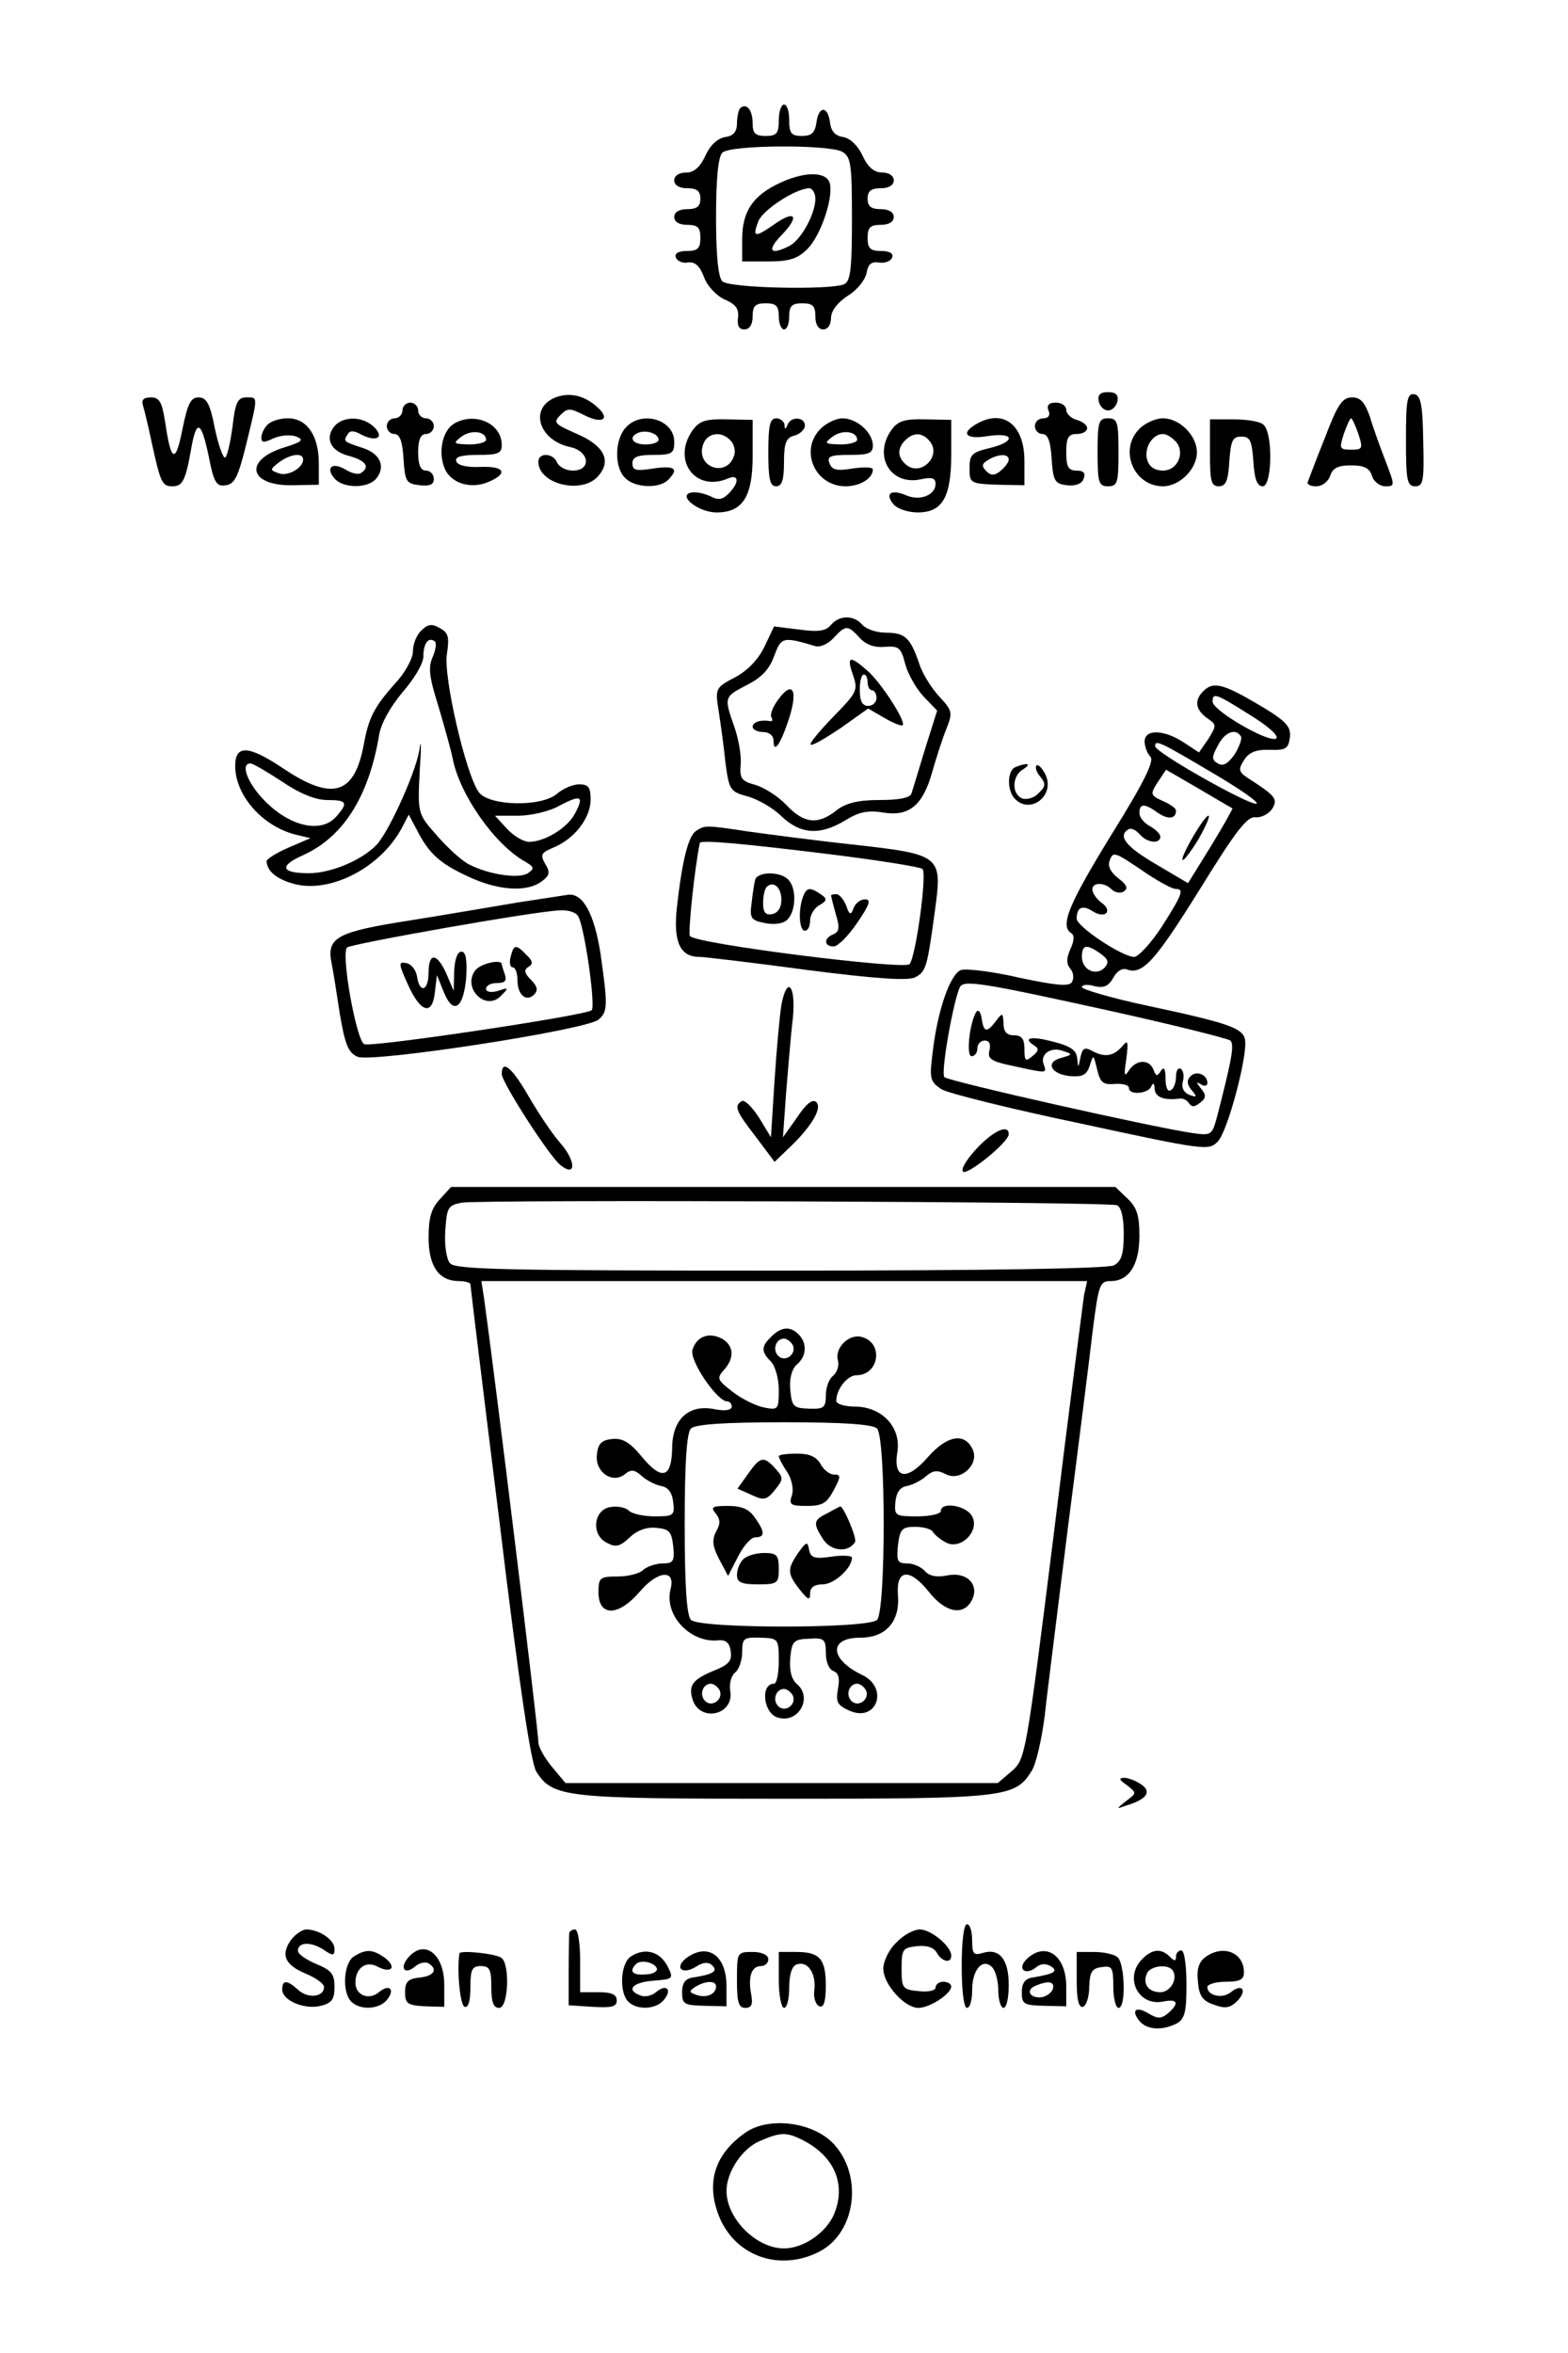 <?xml version="1.0" standalone="no"?>
<!DOCTYPE svg PUBLIC "-//W3C//DTD SVG 20010904//EN"
 "http://www.w3.org/TR/2001/REC-SVG-20010904/DTD/svg10.dtd">
<svg version="1.0" xmlns="http://www.w3.org/2000/svg"
 width="300pt" height="450pt" viewBox="0 0 300 450"
 preserveAspectRatio="xMidYMid meet">
<g transform="translate(0,450) scale(0.1,-0.1)"
fill="#000000" stroke="none">
<path d="M1416 4293 c-3 -3 -6 -17 -6 -29 0 -16 -7 -24 -22 -26 -14 -2 -29
-15 -38 -35 -10 -22 -22 -33 -37 -33 -14 0 -23 -6 -23 -15 0 -9 9 -15 25 -15
18 0 25 -5 25 -20 0 -15 -7 -20 -25 -20 -16 0 -25 -6 -25 -15 0 -9 9 -15 25
-15 20 0 25 -5 25 -25 0 -20 -5 -25 -26 -25 -16 0 -24 -5 -21 -12 2 -7 13 -12
23 -10 14 2 23 -7 31 -28 6 -17 24 -36 40 -43 21 -9 27 -18 25 -34 -2 -16 2
-23 12 -23 10 0 16 9 16 25 0 20 5 25 25 25 20 0 25 -5 25 -25 0 -14 5 -25 10
-25 6 0 10 11 10 25 0 20 5 25 25 25 20 0 25 -5 25 -25 0 -16 6 -25 15 -25 9
0 15 9 15 23 1 14 13 29 33 42 18 11 33 31 35 43 3 17 9 22 24 20 12 -2 23 3
25 10 3 7 -5 12 -21 12 -21 0 -26 5 -26 25 0 20 5 25 25 25 16 0 25 6 25 15 0
9 -9 15 -25 15 -18 0 -25 5 -25 20 0 15 7 20 25 20 16 0 25 6 25 15 0 9 -9 15
-22 15 -16 0 -28 11 -38 33 -9 19 -24 33 -37 35 -15 2 -23 11 -25 28 -4 32
-22 32 -26 -1 -3 -19 -9 -25 -28 -25 -20 0 -24 5 -24 30 0 17 -4 30 -10 30 -5
0 -10 -13 -10 -30 0 -25 -4 -30 -25 -30 -20 0 -25 5 -25 24 0 26 -12 40 -24
29z m195 -83 c17 -10 19 -22 19 -129 0 -99 -3 -120 -16 -125 -30 -11 -219 -7
-232 6 -8 8 -12 50 -12 123 0 73 4 115 12 123 15 15 201 16 229 2z"/>
<path d="M1494 4151 c-53 -24 -74 -55 -74 -108 l0 -43 50 0 c40 0 56 5 75 24
24 24 49 94 43 124 -5 24 -46 25 -94 3z m66 -31 c0 -29 -27 -78 -49 -90 -37
-19 -45 -10 -16 20 36 37 27 50 -15 20 -36 -25 -41 -24 -29 7 8 21 70 62 97
63 6 0 12 -9 12 -20z"/>
<path d="M1063 3740 c-51 -20 -33 -82 28 -95 37 -8 41 -45 5 -45 -13 0 -26 7
-30 15 -7 19 -36 20 -36 2 0 -43 83 -63 114 -28 27 30 12 59 -42 82 -41 18
-44 21 -30 35 14 14 18 14 46 0 35 -18 51 -7 24 16 -24 22 -53 28 -79 18z"/>
<path d="M2102 3733 c2 -10 10 -18 18 -18 8 0 16 8 18 18 2 12 -3 17 -18 17
-15 0 -20 -5 -18 -17z"/>
<path d="M2690 3659 c0 -78 2 -89 18 -89 15 0 17 10 15 87 -1 70 -5 87 -17 89
-14 2 -16 -12 -16 -87z"/>
<path d="M274 3723 c3 -10 10 -40 16 -68 17 -78 20 -85 40 -85 19 0 25 10 36
73 10 56 19 52 33 -14 10 -52 15 -60 33 -57 17 2 24 17 39 78 23 94 23 90 0
90 -16 0 -21 -10 -26 -55 -4 -30 -10 -57 -14 -60 -4 -2 -13 23 -20 56 -9 47
-16 59 -31 59 -15 0 -21 -12 -31 -61 -13 -67 -22 -63 -33 14 -6 38 -11 47 -27
47 -15 0 -19 -5 -15 -17z"/>
<path d="M2535 3663 c-17 -42 -31 -80 -33 -85 -2 -4 5 -8 16 -8 12 0 23 9 27
20 5 15 15 20 40 20 25 0 35 -5 40 -20 3 -11 15 -20 26 -20 18 0 18 1 0 48
-10 26 -24 64 -30 85 -10 28 -18 37 -34 37 -19 0 -28 -14 -52 -77z m64 7 c9
-28 8 -30 -14 -30 -22 0 -23 2 -14 30 6 17 12 30 14 30 2 0 8 -13 14 -30z"/>
<path d="M770 3715 c0 -8 -7 -15 -15 -15 -8 0 -15 -7 -15 -15 0 -8 7 -15 14
-15 11 0 16 -14 18 -47 3 -44 5 -48 31 -51 19 -2 27 1 27 12 0 9 -7 16 -15 16
-10 0 -15 11 -15 35 0 24 5 35 15 35 8 0 15 7 15 15 0 8 -7 15 -15 15 -8 0
-15 7 -15 15 0 8 -7 15 -15 15 -8 0 -15 -7 -15 -15z"/>
<path d="M2006 3715 c4 -9 0 -15 -10 -15 -9 0 -16 -7 -16 -15 0 -8 7 -15 14
-15 11 0 16 -14 18 -47 3 -43 6 -48 29 -51 17 -2 29 3 32 12 5 11 0 16 -13 16
-16 0 -20 7 -20 35 0 28 4 35 20 35 11 0 20 5 20 11 0 6 -9 13 -20 16 -11 3
-20 12 -20 19 0 8 -9 14 -20 14 -13 0 -18 -5 -14 -15z"/>
<path d="M512 3688 c-7 -7 -12 -18 -12 -25 0 -10 5 -10 24 -1 14 6 33 7 43 3
15 -6 11 -10 -21 -20 -81 -24 -71 -75 15 -73 l49 1 0 41 c0 53 -23 86 -59 86
-15 0 -32 -5 -39 -12z m68 -67 c0 -16 -30 -33 -47 -26 -17 6 -17 7 1 21 22 16
46 19 46 5z"/>
<path d="M640 3685 c-19 -23 -8 -48 28 -57 32 -9 41 -21 22 -33 -5 -3 -18 0
-29 7 -25 15 -39 4 -21 -17 16 -19 64 -20 80 0 18 22 8 47 -25 58 -37 12 -39
13 -30 26 4 8 12 8 26 0 29 -15 45 -6 25 14 -21 21 -59 22 -76 2z"/>
<path d="M869 3690 c-22 -13 -31 -53 -19 -84 11 -30 51 -43 86 -27 37 16 29
30 -17 28 -26 -1 -44 3 -46 11 -3 8 9 12 41 12 39 0 46 3 46 19 0 41 -51 64
-91 41z m61 -31 c0 -5 -15 -9 -32 -9 -31 1 -32 2 -15 15 19 14 47 10 47 -6z"/>
<path d="M1197 3682 c-21 -23 -22 -76 -1 -96 18 -19 65 -21 82 -4 22 22 13 28
-28 22 -33 -5 -40 -4 -40 10 0 12 10 16 40 16 36 0 40 3 40 25 0 43 -63 61
-93 27z m63 -23 c0 -5 -11 -9 -25 -9 -26 0 -34 15 -12 23 16 5 37 -3 37 -14z"/>
<path d="M1325 3677 c-40 -57 5 -119 68 -92 21 9 22 -8 1 -29 -12 -12 -20 -13
-35 -5 -11 5 -27 9 -36 7 -28 -5 13 -38 48 -38 50 0 69 30 69 108 l0 69 -50 1
c-40 1 -52 -3 -65 -21z m74 -21 c6 -7 9 -20 5 -29 -15 -41 -73 -20 -59 22 7
24 37 28 54 7z"/>
<path d="M1470 3635 c0 -51 3 -65 15 -65 11 0 15 12 15 46 0 37 4 47 20 51 11
3 20 12 20 19 0 17 -27 18 -33 2 -4 -10 -6 -10 -6 0 -1 6 -8 12 -16 12 -12 0
-15 -14 -15 -65z"/>
<path d="M1570 3680 c-41 -41 -11 -110 48 -110 27 0 52 15 52 32 0 5 -17 5
-39 2 -30 -5 -39 -3 -44 10 -5 13 1 16 38 16 37 0 45 3 45 18 0 25 -31 52 -58
52 -12 0 -31 -9 -42 -20z m70 -21 c0 -5 -15 -9 -32 -9 -31 1 -32 2 -15 15 19
14 47 10 47 -6z"/>
<path d="M1705 3677 c-34 -49 -2 -105 55 -94 22 5 30 3 30 -8 0 -22 -30 -34
-57 -22 -28 12 -41 3 -23 -18 7 -8 27 -15 46 -15 47 0 64 29 64 111 l0 66 -50
1 c-40 1 -52 -3 -65 -21z m74 -21 c23 -28 -17 -68 -45 -45 -17 14 -18 31 -2
47 16 16 33 15 47 -2z"/>
<path d="M1868 3689 c-31 -18 -20 -30 22 -23 52 8 54 -11 3 -23 -33 -8 -38
-12 -38 -38 0 -29 1 -30 53 -32 l52 -1 0 47 c0 69 -41 100 -92 70z m62 -68 c0
-5 -7 -14 -15 -21 -12 -10 -19 -10 -28 -1 -9 9 -9 14 3 21 19 12 40 13 40 1z"/>
<path d="M2100 3635 c0 -58 2 -65 20 -65 18 0 20 7 20 65 0 58 -2 65 -20 65
-18 0 -20 -7 -20 -65z"/>
<path d="M2180 3680 c-40 -40 -11 -110 45 -110 32 0 65 33 65 65 0 32 -33 65
-65 65 -14 0 -34 -9 -45 -20z m70 -25 c18 -21 3 -55 -25 -55 -15 0 -26 7 -30
20 -7 23 10 50 30 50 7 0 18 -7 25 -15z"/>
<path d="M2315 3634 c0 -54 2 -64 17 -64 13 0 18 10 20 48 3 39 6 47 23 47 17
0 20 -8 23 -47 2 -34 7 -48 18 -48 18 0 20 103 1 118 -6 6 -32 10 -57 10 l-45
0 0 -64z"/>
<path d="M1590 3305 c-10 -12 -24 -14 -61 -9 l-48 6 -18 -38 c-12 -25 -32 -46
-56 -59 -38 -20 -39 -21 -32 -65 4 -25 10 -69 13 -99 7 -52 9 -55 42 -64 19
-5 49 -22 65 -38 37 -35 74 -37 122 -8 26 16 43 20 73 15 50 -8 76 14 94 79 8
28 20 65 27 82 12 30 11 34 -14 61 -14 15 -32 43 -38 62 -17 50 -27 60 -64 60
-18 0 -38 7 -45 15 -16 19 -44 19 -60 0z m55 -25 c12 -13 28 -19 48 -17 27 2
31 -2 39 -33 5 -19 21 -47 35 -62 l26 -27 -23 -73 c-12 -40 -24 -79 -26 -85
-2 -9 -24 -13 -61 -13 -42 0 -65 -6 -83 -20 -35 -28 -62 -25 -95 10 -16 17
-43 34 -60 39 -26 7 -30 12 -28 38 2 17 -4 50 -12 73 -20 57 -20 57 24 80 28
14 43 30 52 55 14 37 16 38 80 19 9 -2 24 5 34 16 23 25 27 25 50 0z"/>
<path d="M1632 3209 c10 -29 8 -33 -38 -80 -26 -27 -46 -51 -43 -53 3 -3 28
12 58 32 l52 37 31 -18 c17 -10 33 -16 35 -14 7 7 -41 81 -67 104 -34 30 -41
29 -28 -8z m28 -14 c0 -8 4 -15 8 -15 5 0 9 -7 9 -15 0 -8 -7 -15 -16 -15 -11
0 -16 9 -16 30 0 17 3 30 8 30 4 0 7 -7 7 -15z"/>
<path d="M1486 3158 c-8 -12 -13 -25 -10 -30 3 -5 2 -8 -3 -7 -18 3 -33 -2
-33 -11 0 -5 9 -10 20 -10 12 0 20 -7 20 -17 0 -24 12 -9 27 35 22 63 10 85
-21 40z"/>
<path d="M806 3294 c-9 -8 -16 -26 -16 -40 0 -13 -15 -41 -34 -61 -41 -46 -51
-67 -60 -117 -18 -96 -60 -109 -155 -45 -66 44 -91 45 -91 4 0 -56 52 -115
115 -131 l29 -7 -42 -18 c-23 -10 -42 -22 -42 -26 1 -19 19 -34 51 -43 70 -20
169 31 209 109 l12 23 15 -28 c23 -46 44 -65 98 -90 57 -27 112 -31 141 -10
16 12 17 18 7 34 -10 18 -8 21 18 32 39 17 69 56 69 91 0 23 -4 29 -22 29 -12
0 -30 -8 -41 -17 -29 -27 -131 -25 -151 2 -25 35 -68 221 -61 264 5 33 3 41
-14 50 -15 9 -23 7 -35 -5z m22 -50 c-9 -20 -7 -38 10 -92 11 -37 24 -83 28
-102 13 -69 80 -165 139 -198 17 -10 18 -13 5 -22 -17 -11 -73 -3 -111 16 -15
7 -43 33 -63 56 -37 42 -37 42 -33 123 3 44 3 64 0 45 -4 -39 -56 -155 -81
-184 -27 -30 -88 -56 -131 -56 -54 0 -58 14 -10 35 76 35 124 111 144 227 3
23 21 55 45 84 22 25 40 55 40 68 0 25 9 38 21 30 5 -2 3 -16 -3 -30z m-288
-239 c34 -23 64 -35 86 -35 38 0 41 -5 17 -32 -31 -35 -98 -16 -147 42 -26 31
-34 60 -17 60 5 0 32 -16 61 -35z m560 -61 c-15 -28 -58 -54 -88 -54 -10 0
-29 11 -42 25 l-23 25 44 0 c24 0 60 8 79 19 42 22 48 19 30 -15z"/>
<path d="M2302 3178 c-17 -17 -15 -35 7 -51 19 -13 19 -14 3 -40 l-18 -26 -29
19 c-38 25 -75 26 -75 2 0 -10 5 -23 11 -29 8 -8 -12 -49 -75 -150 -81 -132
-99 -174 -76 -188 6 -4 5 -15 -2 -30 -8 -18 -8 -28 0 -38 6 -7 7 -18 3 -25 -5
-9 -29 -7 -100 8 -51 12 -102 18 -112 15 -21 -7 -46 -79 -55 -161 -6 -47 -4
-53 17 -67 13 -8 134 -38 268 -66 236 -51 244 -52 261 -34 19 19 58 167 52
195 -4 22 -34 32 -184 64 -71 15 -128 32 -128 36 0 5 11 6 24 2 18 -4 27 0 36
16 7 13 17 19 26 16 30 -11 54 16 140 154 68 110 90 139 106 137 11 -1 25 6
32 16 11 19 8 24 -48 60 -16 11 -17 16 -6 33 9 15 23 21 49 20 31 -1 36 2 39
24 2 21 -7 31 -61 63 -68 40 -86 44 -105 25z m89 -45 c33 -20 56 -40 51 -45
-11 -11 -121 52 -122 70 0 18 6 16 71 -25z m-17 -41 c3 -5 -3 -20 -12 -35 -13
-18 -22 -23 -32 -17 -12 7 -12 12 0 34 13 26 34 34 44 18z m-56 -69 c53 -31
92 -58 86 -60 -13 -4 -194 98 -194 110 0 13 10 8 108 -50z m40 -69 c1 0 -17
-33 -41 -72 l-44 -71 -61 36 c-58 34 -74 54 -53 67 5 3 14 -1 21 -9 14 -17 40
-20 40 -5 0 5 -9 14 -20 20 -11 6 -20 17 -20 25 0 19 10 19 36 0 20 -13 34
-11 34 5 0 4 -11 12 -25 18 -24 11 -25 13 -10 36 l16 24 62 -36 c34 -20 63
-37 65 -38z m-162 -126 c23 -15 47 -28 53 -28 17 0 14 -9 -26 -72 -21 -32 -45
-58 -53 -58 -23 0 -110 58 -110 73 0 22 11 27 31 14 24 -15 39 1 16 17 -9 7
-17 18 -17 25 0 14 23 14 37 0 6 -6 17 -8 23 -4 9 6 6 13 -10 25 -15 12 -21
23 -17 34 7 18 7 19 73 -26z m-90 -152 c15 -11 16 -17 7 -27 -16 -16 -43 -4
-43 21 0 24 9 25 36 6z m8 -107 c127 -28 235 -55 240 -59 8 -8 3 -35 -25 -144
-10 -37 -11 -38 -47 -33 -76 11 -467 99 -475 107 -8 7 18 151 30 173 8 13 45
7 277 -44z"/>
<path d="M2282 2899 c-32 -56 -23 -59 11 -4 14 25 23 45 19 45 -4 0 -17 -19
-30 -41z"/>
<path d="M1868 2565 c-13 -21 -20 -85 -9 -85 6 0 11 7 11 15 0 8 6 15 14 15 9
0 12 -7 9 -19 -4 -16 3 -21 47 -30 64 -14 63 -14 57 3 -8 20 14 35 37 26 19
-6 18 -7 -3 -13 -32 -8 -21 -31 16 -35 24 -2 32 2 38 20 7 22 7 22 14 -7 6
-25 11 -30 34 -28 15 1 27 -2 27 -8 0 -14 38 -11 43 4 3 7 6 5 6 -5 1 -16 17
-23 48 -19 6 1 14 -3 18 -9 5 -8 11 -7 21 1 12 9 12 15 2 27 -10 13 -10 14 0
8 6 -4 12 -3 12 3 0 16 -21 24 -32 13 -8 -8 -7 -16 2 -27 11 -13 10 -14 -4 -9
-11 4 -16 14 -13 25 3 11 1 22 -4 25 -5 3 -9 -4 -9 -15 0 -11 -4 -23 -10 -26
-6 -4 -10 6 -10 22 0 19 -3 24 -9 15 -7 -11 -9 -11 -14 2 -8 21 -33 20 -47 -1
-9 -14 -10 -10 -5 22 4 33 3 37 -7 25 -17 -20 -34 -23 -58 -10 -15 8 -19 6
-23 -13 -4 -20 -4 -20 -6 -2 -1 16 -12 24 -43 32 -43 12 -63 9 -40 -6 10 -6
10 -11 -3 -21 -13 -11 -15 -9 -15 14 0 19 -5 26 -20 26 -14 0 -20 7 -20 23 -1
20 -2 21 -14 5 -18 -24 -24 -23 -28 5 -2 12 -6 17 -10 12z"/>
<path d="M1943 3033 c-16 -6 -17 -45 -1 -61 31 -31 79 9 57 49 -6 11 -13 18
-16 15 -3 -3 0 -13 7 -21 11 -13 11 -19 -3 -32 -8 -9 -23 -13 -31 -10 -21 8
-20 44 2 56 17 11 7 13 -15 4z"/>
<path d="M1332 2911 c-15 -9 -27 -57 -37 -147 -7 -65 6 -94 43 -94 9 0 102
-11 206 -25 132 -17 194 -21 207 -14 21 11 23 19 38 129 14 104 12 106 -159
125 -74 8 -164 20 -200 25 -79 12 -82 12 -98 1z m250 -44 c97 -12 180 -25 183
-29 9 -9 -13 -170 -25 -182 -11 -11 -411 39 -420 54 -4 7 9 130 19 178 2 6 80
-1 243 -21z"/>
<path d="M1445 2818 c-2 -7 -5 -27 -7 -45 -4 -29 -1 -33 24 -38 17 -4 35 -2
43 5 18 15 20 61 3 78 -16 16 -58 15 -63 0z m50 -39 c0 -15 -7 -25 -17 -27
-13 -3 -18 3 -18 21 0 13 3 27 7 31 13 12 28 -1 28 -25z"/>
<path d="M1536 2784 c-9 -25 -7 -64 4 -64 6 0 10 9 10 20 0 10 8 24 18 29 15
9 15 12 2 21 -21 14 -27 13 -34 -6z"/>
<path d="M1590 2787 c0 -1 4 -17 9 -35 8 -26 7 -34 -5 -39 -18 -7 -18 -23 1
-23 8 0 28 20 45 45 24 35 27 45 15 45 -9 0 -18 -7 -22 -17 -5 -14 -8 -13 -14
5 -5 12 -13 22 -19 22 -5 0 -10 -1 -10 -3z"/>
<path d="M990 2774 c-47 -8 -141 -24 -210 -35 -134 -21 -155 -32 -146 -79 3
-14 10 -58 16 -98 10 -59 16 -75 34 -83 26 -12 437 51 461 71 18 15 18 27 4
126 -12 76 -33 115 -61 113 -7 -1 -51 -8 -98 -15z m116 -26 c12 -18 34 -172
26 -180 -10 -10 -419 -71 -435 -65 -15 6 -45 172 -33 185 8 7 362 70 408 71
15 1 30 -4 34 -11z"/>
<path d="M977 2670 c-3 -11 -1 -20 4 -20 5 0 9 -11 9 -24 0 -29 17 -43 32 -28
8 8 6 16 -6 28 -13 13 -14 19 -5 25 9 5 9 11 -4 23 -20 21 -24 20 -30 -4z"/>
<path d="M869 2643 l-1 -38 -14 33 c-18 40 -34 41 -34 2 0 -35 -17 -41 -22 -8
-2 13 -11 24 -20 26 -16 3 -16 0 2 -40 24 -54 47 -62 52 -16 l4 33 13 -32 c18
-45 38 -32 43 28 2 34 -1 49 -9 49 -8 0 -13 -15 -14 -37z"/>
<path d="M910 2645 c-27 -33 19 -81 49 -49 15 15 14 16 -6 9 -14 -4 -23 -2
-23 4 0 6 9 11 21 11 15 0 19 4 15 16 -3 9 -6 18 -6 20 0 10 -39 2 -50 -11z"/>
<path d="M1495 2578 c-3 -18 -9 -82 -13 -143 l-7 -110 -23 38 c-13 20 -28 35
-33 31 -15 -9 -11 -19 27 -68 l36 -48 25 24 c43 40 67 78 55 90 -7 7 -19 -2
-37 -29 l-27 -38 6 85 c4 47 9 111 13 143 6 62 -11 83 -22 25z"/>
<path d="M960 2446 c0 -16 90 -156 112 -174 31 -25 30 8 0 42 -16 18 -43 59
-61 90 -31 54 -51 71 -51 42z"/>
<path d="M1871 2306 c-18 -19 -32 -39 -29 -46 4 -12 88 55 88 71 0 19 -27 8
-59 -25z"/>
<path d="M842 2207 c-17 -18 -22 -36 -22 -74 0 -55 20 -83 58 -83 12 0 22 -3
22 -6 0 -3 25 -209 56 -457 37 -308 60 -459 70 -475 32 -50 54 -52 474 -52
420 0 442 2 473 52 9 12 20 61 26 108 5 47 26 211 45 365 20 154 41 322 47
373 11 85 13 92 34 92 35 0 55 31 55 87 0 39 -5 54 -23 71 l-23 22 -635 0
-636 0 -21 -23z m1295 -12 c8 -3 13 -23 13 -54 0 -39 -4 -53 -19 -61 -13 -6
-231 -10 -639 -10 -523 0 -621 2 -631 14 -7 8 -11 36 -9 63 3 44 5 48 32 53
37 6 1236 2 1253 -5z m-63 -172 c-2 -16 -29 -221 -58 -458 -53 -423 -54 -429
-80 -452 l-27 -23 -414 0 -413 0 -26 31 c-14 17 -26 38 -26 47 0 25 -85 715
-104 850 l-5 32 579 0 580 0 -6 -27z"/>
<path d="M1476 1944 c-20 -19 -20 -29 -1 -48 8 -8 15 -32 15 -54 0 -37 -1 -39
-27 -34 -16 3 -43 16 -61 30 -30 23 -31 26 -17 42 21 23 19 47 -4 60 -25 13
-48 4 -56 -21 -7 -20 47 -99 66 -99 5 0 9 -5 9 -10 0 -7 -13 -9 -33 -5 -49 10
-81 -19 -81 -75 -1 -57 -20 -62 -58 -16 -23 28 -37 36 -57 34 -20 -2 -27 -9
-29 -30 -4 -33 30 -57 54 -37 11 9 18 9 32 -4 9 -8 26 -17 37 -19 13 -2 21
-12 23 -31 3 -25 1 -27 -35 -27 -22 0 -44 5 -50 11 -6 6 -21 9 -34 7 -33 -4
-39 -52 -9 -68 18 -10 26 -8 45 10 15 14 33 20 51 18 25 -2 29 -8 32 -35 3
-29 0 -33 -20 -33 -13 0 -30 -6 -37 -12 -6 -7 -29 -13 -49 -13 -34 0 -37 -2
-37 -30 0 -47 38 -47 79 1 35 41 69 43 59 5 -13 -50 38 -104 92 -98 14 1 21
-5 23 -21 3 -18 -4 -26 -32 -37 -41 -17 -49 -28 -41 -55 14 -45 81 -30 72 17
-2 13 2 28 9 34 8 6 14 24 14 40 0 26 3 28 35 27 34 -1 35 -2 35 -45 0 -23 -4
-43 -9 -43 -26 0 -21 -54 5 -64 40 -15 71 37 38 64 -10 9 -14 26 -12 49 3 32
6 36 36 37 29 2 32 -1 32 -27 0 -17 6 -32 15 -35 10 -4 12 -15 8 -35 -4 -24
-1 -30 21 -40 53 -25 78 43 25 68 -62 30 -64 71 -3 71 49 0 76 31 72 81 -4 50
22 53 59 7 31 -40 66 -47 82 -17 16 30 -9 56 -47 48 -20 -4 -34 -1 -42 8 -7 8
-22 15 -34 15 -19 0 -21 4 -18 35 4 31 8 35 33 35 15 0 31 -4 34 -10 3 -5 15
-15 25 -20 28 -15 65 22 50 50 -11 21 -60 29 -60 10 0 -5 -20 -10 -44 -10 -43
0 -45 1 -43 27 2 19 9 29 22 31 11 2 28 11 37 19 13 11 21 12 37 4 29 -16 67
20 51 49 -16 31 -49 24 -85 -17 -40 -46 -67 -42 -58 11 7 47 -30 86 -82 86
-19 0 -35 5 -35 11 0 22 21 49 39 49 43 0 52 62 10 73 -24 7 -52 -20 -46 -44
3 -10 -1 -23 -9 -30 -8 -6 -14 -23 -14 -38 0 -23 -4 -26 -32 -25 -30 1 -33 4
-36 36 -2 22 3 39 12 48 19 15 21 41 4 58 -16 16 -33 15 -52 -4z m40 -15 c10
-17 -13 -36 -27 -22 -12 12 -4 33 11 33 5 0 12 -5 16 -11z m162 -161 c17 -17
17 -349 0 -366 -17 -17 -339 -17 -356 0 -8 8 -12 63 -12 183 0 120 4 175 12
183 8 8 62 12 178 12 116 0 170 -4 178 -12z m-302 -499 c10 -17 -13 -36 -27
-22 -12 12 -4 33 11 33 5 0 12 -5 16 -11z m280 0 c10 -17 -13 -36 -27 -22 -12
12 -4 33 11 33 5 0 12 -5 16 -11z m-140 -10 c10 -17 -13 -36 -27 -22 -12 12
-4 33 11 33 5 0 12 -5 16 -11z"/>
<path d="M1490 1715 c0 -3 7 -17 16 -30 9 -14 13 -33 9 -45 -6 -18 -2 -20 29
-20 29 0 38 5 51 30 14 26 14 30 1 30 -9 0 -20 9 -26 20 -8 14 -21 20 -45 20
-19 0 -35 -2 -35 -5z"/>
<path d="M1431 1681 l-20 -28 27 -12 c23 -11 29 -10 45 10 16 20 16 23 1 40
-23 25 -29 24 -53 -10z"/>
<path d="M1369 1606 c9 -11 10 -20 1 -35 -8 -16 -7 -28 6 -53 l17 -32 19 37
c10 20 25 37 33 37 19 0 19 10 -1 38 -11 16 -25 22 -51 22 -30 0 -34 -2 -24
-14z"/>
<path d="M1583 1606 c-27 -13 -28 -19 -8 -50 15 -23 48 -26 61 -5 4 7 -23 71
-29 68 -1 -1 -12 -6 -24 -13z"/>
<path d="M1527 1530 c-21 -31 -21 -39 3 -70 16 -20 20 -22 20 -7 0 11 8 17 24
17 22 0 56 31 56 51 0 4 -18 5 -39 2 -33 -5 -40 -2 -43 13 -3 17 -5 16 -21 -6z"/>
<path d="M1422 1518 c-7 -7 -12 -20 -12 -30 0 -14 8 -18 40 -18 38 0 40 2 40
30 0 26 -4 30 -28 30 -15 0 -33 -5 -40 -12z"/>
<path d="M2156 1086 c19 -15 19 -15 -1 -30 -20 -16 -20 -16 0 -9 39 12 49 26
29 40 -10 7 -25 13 -33 13 -11 0 -10 -4 5 -14z"/>
<path d="M1840 740 c0 -47 4 -80 10 -80 6 0 10 15 10 34 0 39 20 62 38 44 7
-7 12 -27 12 -45 0 -18 5 -33 10 -33 6 0 10 20 10 44 0 49 -18 71 -50 61 -17
-5 -20 -2 -20 24 0 17 -4 31 -10 31 -6 0 -10 -33 -10 -80z"/>
<path d="M556 789 c-19 -28 -11 -47 30 -64 19 -8 34 -19 34 -25 0 -19 -30 -23
-49 -6 -22 20 -31 20 -31 1 0 -21 43 -39 74 -31 21 5 26 13 26 36 0 25 -6 32
-35 44 -19 8 -35 19 -35 25 0 17 24 18 48 3 19 -13 22 -13 22 1 0 17 -29 37
-54 37 -8 0 -22 -10 -30 -21z"/>
<path d="M1089 803 c0 -5 -1 -37 -1 -73 l0 -65 46 -3 c36 -2 46 0 46 12 0 12
-10 16 -35 16 l-35 0 0 60 c0 33 -4 60 -10 60 -5 0 -10 -3 -11 -7z"/>
<path d="M1715 785 c-14 -13 -25 -36 -25 -50 0 -30 41 -75 67 -75 22 0 63 27
63 41 0 5 -7 9 -15 9 -8 0 -15 -5 -15 -11 0 -6 -14 -9 -32 -7 -31 3 -33 5 -33
43 0 37 2 40 29 43 19 2 32 -2 38 -12 10 -18 28 -22 28 -6 0 18 -39 50 -60 50
-12 0 -32 -11 -45 -25z"/>
<path d="M678 759 c-21 -12 -24 -69 -6 -87 17 -17 53 -15 68 3 17 20 5 32 -15
15 -19 -16 -45 -6 -45 18 0 28 20 43 42 31 27 -14 38 -1 14 17 -23 16 -35 17
-58 3z"/>
<path d="M780 755 c-16 -20 -5 -32 14 -16 8 7 20 10 26 6 18 -11 11 -24 -17
-27 -22 -2 -28 -8 -28 -28 0 -22 5 -25 38 -27 l37 -1 0 42 c0 60 -39 89 -70
51z"/>
<path d="M879 764 c-5 -32 1 -99 10 -102 7 -2 11 11 11 37 0 34 3 41 20 41 17
0 20 -7 20 -40 0 -29 4 -40 15 -40 18 0 21 85 4 96 -13 8 -79 15 -80 8z"/>
<path d="M1208 759 c-21 -12 -24 -69 -6 -87 17 -17 53 -15 68 3 17 20 5 32
-15 15 -8 -7 -22 -10 -30 -6 -28 10 -15 25 25 28 39 3 39 4 27 28 -14 27 -42
36 -69 19z m49 -24 c1 -5 -8 -11 -22 -11 -25 -2 -32 6 -18 20 9 9 36 3 40 -9z"/>
<path d="M1314 756 c-25 -19 -9 -34 18 -17 14 9 24 9 31 2 11 -11 1 -17 -38
-23 -14 -2 -20 -11 -20 -28 0 -23 4 -25 43 -26 l42 -1 0 38 c0 59 -35 84 -76
55z m56 -55 c0 -15 -19 -23 -38 -16 -14 5 -14 7 -2 15 19 12 40 13 40 1z"/>
<path d="M1410 713 c0 -42 3 -53 16 -53 12 0 15 7 11 27 -6 33 1 53 19 53 8 0
14 6 14 13 0 8 -12 14 -30 14 -30 0 -30 -1 -30 -54z"/>
<path d="M1490 713 c0 -29 5 -53 10 -53 6 0 10 18 10 39 0 24 5 41 14 44 21 8
38 -17 34 -49 -2 -15 3 -29 10 -31 8 -3 12 9 12 40 0 51 -12 64 -57 64 l-33 0
0 -54z"/>
<path d="M1964 753 c-19 -19 -2 -32 19 -15 8 7 18 7 27 2 16 -10 7 -15 -35
-22 -14 -2 -20 -11 -20 -28 0 -23 4 -25 43 -26 l42 -1 0 38 c0 60 -40 87 -76
52z m50 -58 c-4 -8 -15 -15 -25 -15 -21 0 -26 16 -6 23 24 10 36 7 31 -8z"/>
<path d="M2060 713 c0 -38 4 -53 12 -51 7 3 12 20 12 39 1 27 5 35 24 37 20 3
22 -1 22 -37 0 -23 5 -41 10 -41 15 0 12 86 -2 97 -7 6 -28 10 -45 10 l-33 0
0 -54z"/>
<path d="M2186 754 c-36 -35 -9 -91 39 -82 29 6 32 -3 9 -23 -13 -10 -19 -10
-36 0 -24 15 -35 7 -18 -14 14 -17 43 -19 71 -5 16 9 19 22 19 75 0 37 -4 65
-10 65 -5 0 -10 -5 -10 -12 0 -9 -3 -9 -12 0 -16 16 -33 15 -52 -4z m58 -23
c10 -16 -5 -41 -24 -41 -23 0 -34 16 -26 35 6 16 42 20 50 6z"/>
<path d="M2306 757 c-12 -9 -17 -23 -14 -47 2 -27 9 -37 31 -44 21 -8 31 -6
44 7 20 20 10 35 -12 17 -16 -13 -45 -7 -45 10 0 5 16 10 35 10 27 0 35 4 35
18 0 38 -40 54 -74 29z"/>
<path d="M1427 422 c-61 -42 -78 -99 -49 -166 33 -73 116 -100 190 -62 71 37
84 149 24 209 -40 39 -121 49 -165 19z m111 -16 c59 -31 81 -84 58 -140 -15
-36 -59 -66 -96 -66 -53 0 -110 57 -110 110 0 36 30 81 63 95 41 18 52 18 85
1z"/>
</g>
</svg>
